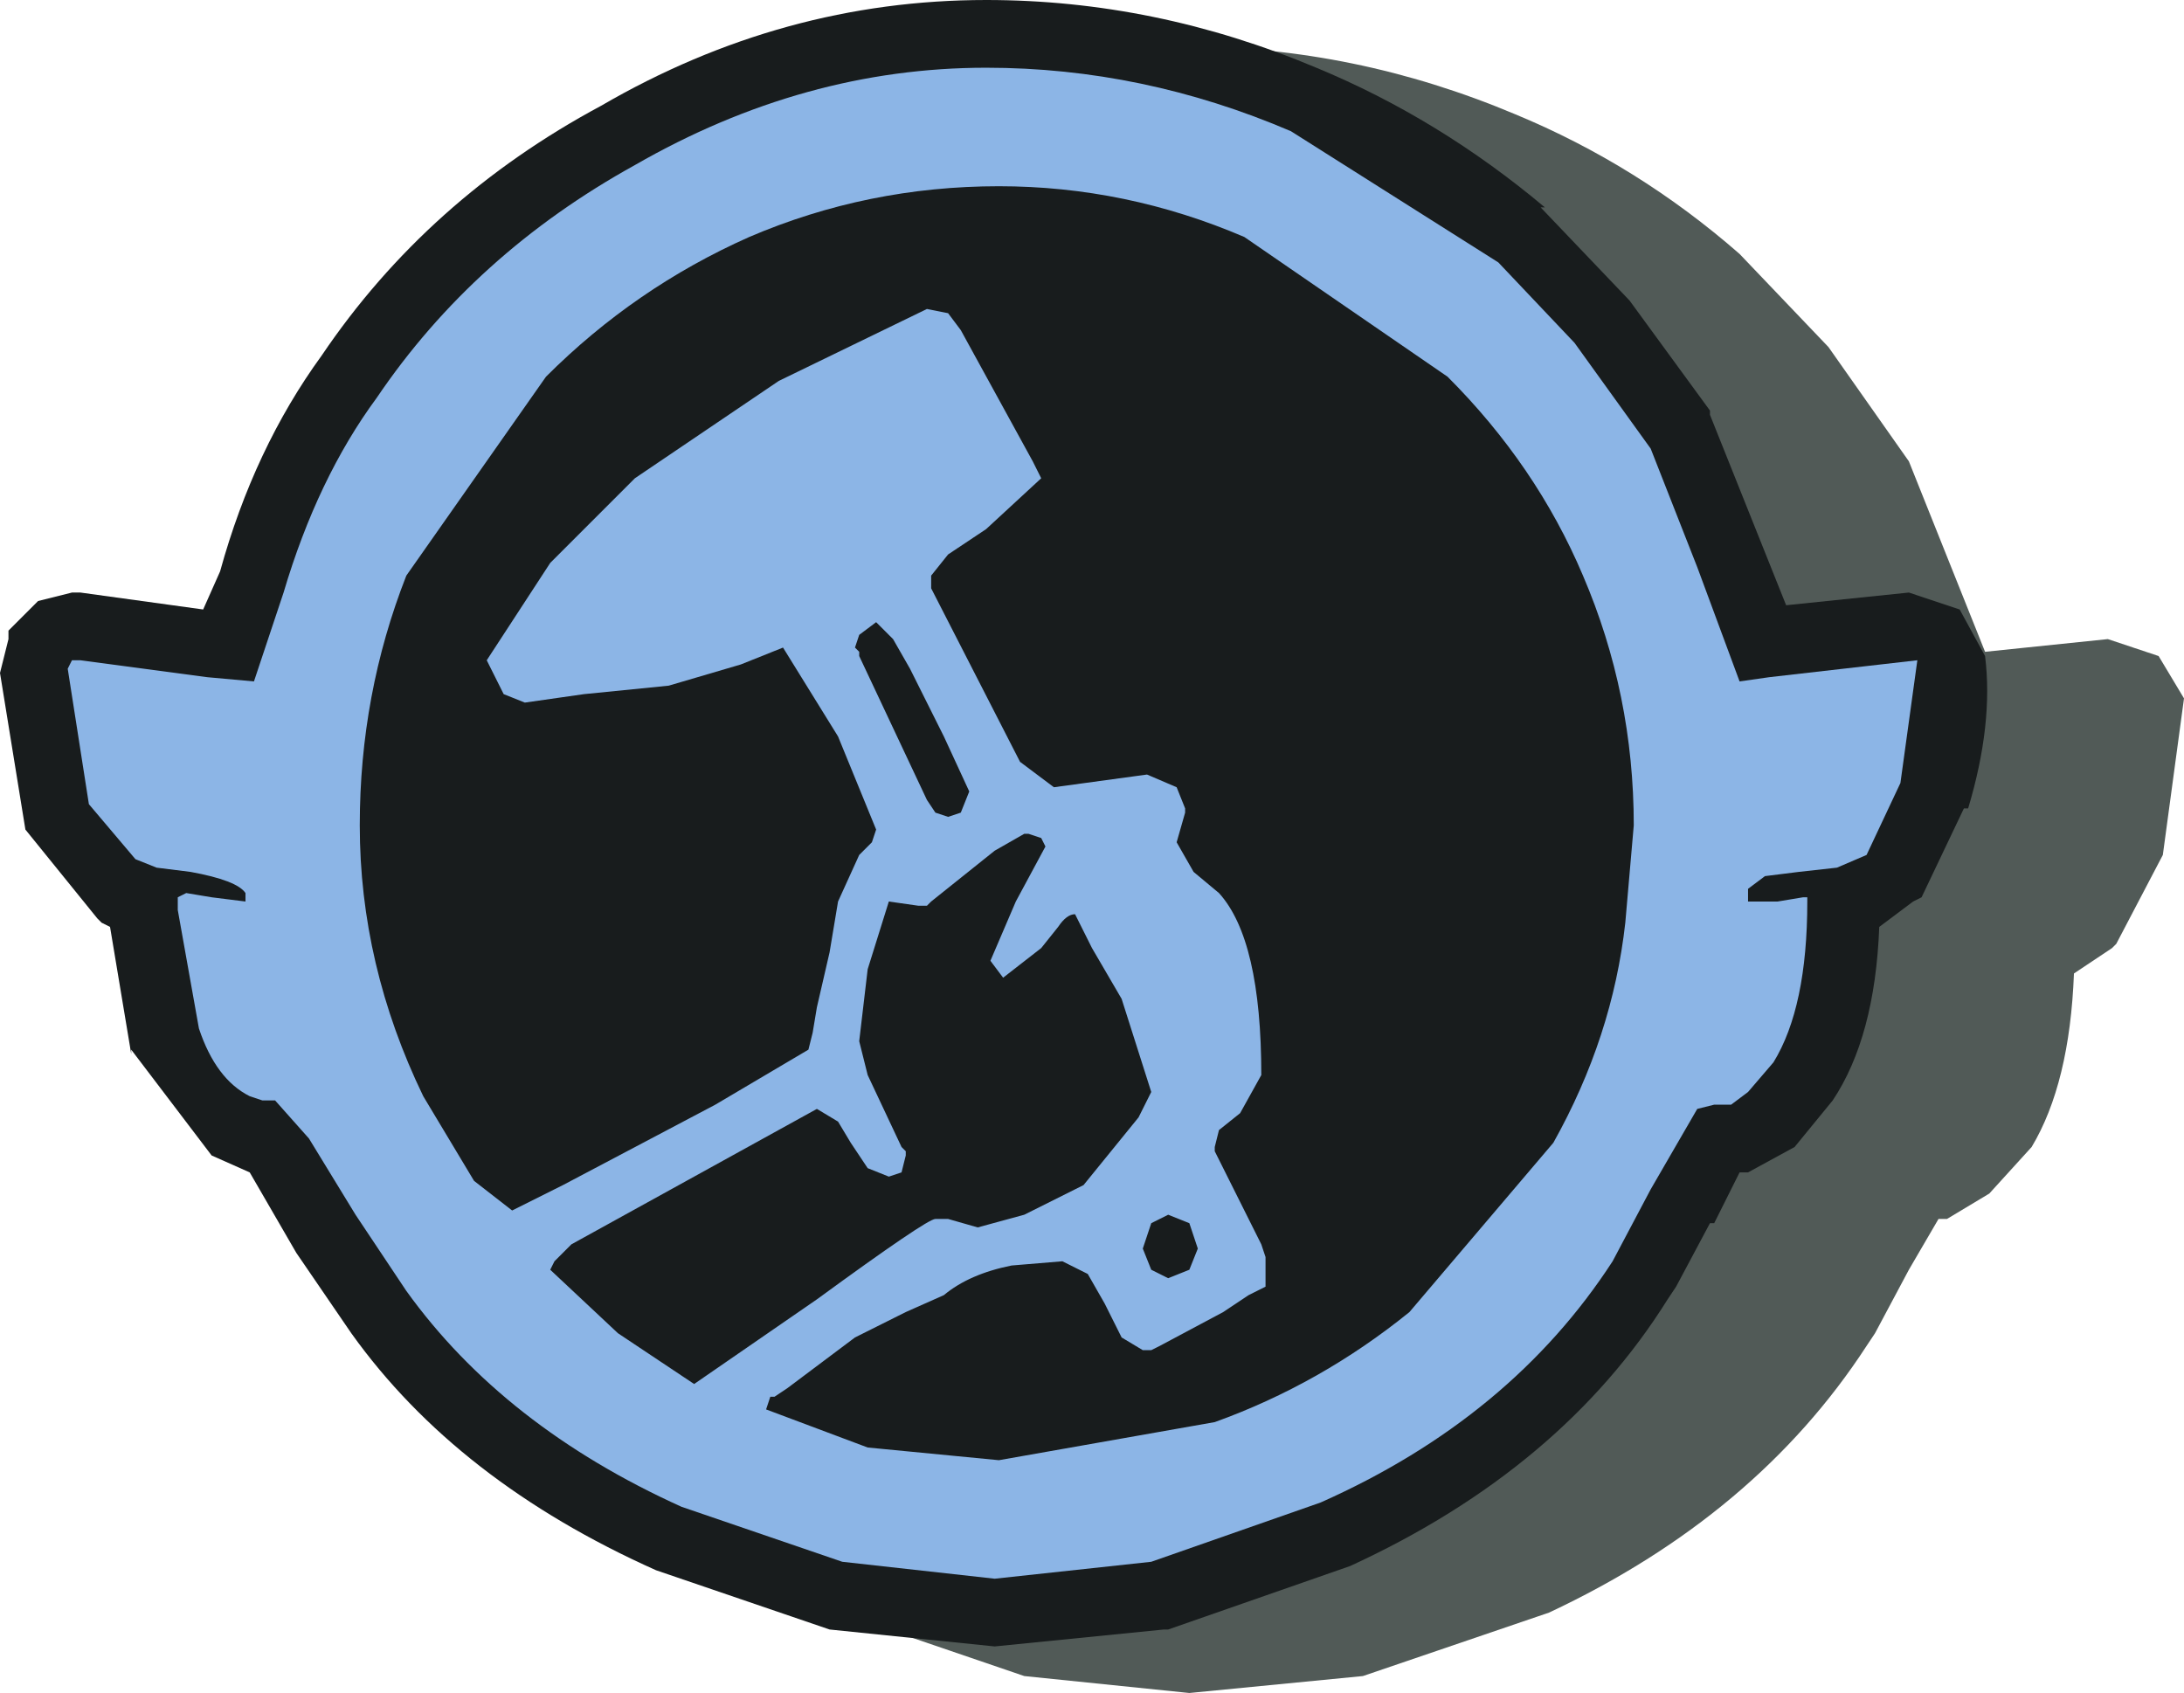 <?xml version="1.0" encoding="UTF-8" standalone="no"?>
<svg xmlns:xlink="http://www.w3.org/1999/xlink" height="20.0px" width="25.8px" xmlns="http://www.w3.org/2000/svg">
  <g transform="matrix(1.0, 0.0, 0.0, 1.0, 12.1, 9.5)">
    <use height="20.0" transform="matrix(1.0, 0.0, 0.0, 1.0, -12.1, -9.5)" width="25.8" xlink:href="#shape0"/>
  </g>
  <defs>
    <g id="shape0" transform="matrix(1.0, 0.0, 0.0, 1.0, 12.1, 9.5)">
      <path d="M12.8 -1.95 L13.4 -1.75 13.7 -1.25 13.45 0.6 12.9 1.65 12.85 1.7 12.4 2.0 Q12.35 3.3 11.9 4.05 L11.4 4.6 10.9 4.9 10.8 4.9 10.45 5.5 10.05 6.25 9.95 6.4 Q8.65 8.4 6.2 9.55 L4.0 10.3 1.95 10.5 0.0 10.3 -2.05 9.6 Q-4.35 8.55 -5.65 6.8 L-5.65 6.75 -6.25 5.85 -6.85 4.9 -7.3 4.7 Q-7.9 4.4 -8.2 3.45 L-8.2 3.5 -8.5 2.0 -8.6 1.9 -9.45 0.85 -9.75 -1.0 -9.7 -1.4 -9.65 -1.5 -9.35 -1.85 -8.9 -1.95 -8.8 -1.95 -7.35 -1.75 -7.2 -2.2 -6.0 -4.75 Q-4.75 -6.6 -2.7 -7.7 -0.5 -8.95 1.9 -8.95 3.9 -8.95 5.8 -8.15 7.25 -7.55 8.45 -6.5 L9.5 -5.4 10.45 -4.05 11.05 -2.55 11.35 -1.8 12.8 -1.95" fill="#515a57" fill-rule="evenodd" stroke="none"/>
      <path d="M10.45 -2.5 L11.05 -2.3 11.35 -1.75 Q11.45 -0.95 11.15 0.05 L11.1 0.05 10.6 1.1 10.5 1.15 10.1 1.45 Q10.05 2.75 9.55 3.5 L9.1 4.05 8.55 4.35 8.45 4.35 8.15 4.95 8.1 4.95 7.7 5.7 7.6 5.85 Q6.35 7.85 3.85 9.0 L1.7 9.75 1.65 9.75 -0.35 9.95 -2.3 9.75 -4.35 9.05 Q-6.7 8.0 -7.95 6.25 L-8.6 5.3 -9.15 4.35 -9.6 4.15 -10.55 2.9 -10.55 2.95 -10.8 1.45 -10.9 1.4 -10.95 1.35 -11.8 0.3 -12.1 -1.55 -12.0 -1.95 -12.0 -2.05 -11.65 -2.4 -11.25 -2.5 -11.15 -2.5 -9.7 -2.3 -9.5 -2.75 Q-9.1 -4.2 -8.3 -5.3 -7.05 -7.15 -5.0 -8.25 -2.85 -9.5 -0.45 -9.5 1.55 -9.5 3.45 -8.7 4.9 -8.1 6.15 -7.05 L6.1 -7.05 7.15 -5.95 8.1 -4.65 8.1 -4.6 8.7 -3.1 9.0 -2.35 10.45 -2.5" fill="#181c1d" fill-rule="evenodd" stroke="none"/>
      <path d="M-1.15 -0.05 L-1.05 0.1 -0.9 0.15 -0.75 0.1 -0.65 -0.15 -0.95 -0.8 -1.35 -1.6 -1.55 -1.95 -1.75 -2.15 -1.95 -2.0 -2.0 -1.85 -1.95 -1.8 -1.95 -1.75 -1.15 -0.05 M2.05 5.25 L1.95 4.95 1.7 4.85 1.5 4.95 1.4 5.25 1.5 5.5 1.7 5.6 1.95 5.5 2.05 5.25 M-3.9 6.85 L-2.45 5.85 Q-1.15 4.9 -1.05 4.9 L-0.9 4.9 -0.55 5.0 0.0 4.85 0.7 4.5 1.35 3.7 1.5 3.4 1.15 2.3 0.8 1.7 0.6 1.3 Q0.5 1.3 0.4 1.45 L0.2 1.7 -0.25 2.05 -0.4 1.85 -0.1 1.15 0.25 0.5 0.2 0.4 0.05 0.35 0.0 0.35 -0.35 0.55 -1.1 1.15 -1.15 1.2 -1.25 1.2 -1.6 1.15 -1.85 1.95 -1.95 2.8 -1.85 3.2 -1.45 4.05 -1.4 4.1 -1.4 4.15 -1.45 4.35 -1.6 4.4 -1.85 4.3 -2.05 4.0 -2.2 3.75 -2.45 3.6 -5.35 5.2 -5.55 5.4 -5.6 5.5 -4.8 6.25 -3.9 6.85 M10.55 -1.7 L10.35 -0.25 9.95 0.6 9.6 0.75 9.15 0.8 8.75 0.85 8.55 1.0 8.55 1.15 8.65 1.15 8.9 1.15 9.2 1.1 9.25 1.1 9.25 1.15 Q9.25 2.4 8.85 3.05 L8.55 3.4 8.35 3.55 8.15 3.55 7.95 3.6 7.4 4.55 6.95 5.4 Q5.75 7.25 3.5 8.25 L1.5 8.95 -0.35 9.15 -2.15 8.95 -4.05 8.3 Q-6.15 7.35 -7.3 5.75 L-7.9 4.85 -8.45 3.95 -8.85 3.5 -9.0 3.5 -9.15 3.45 Q-9.55 3.25 -9.75 2.65 L-10.0 1.25 -10.0 1.1 -9.9 1.05 -9.6 1.1 -9.2 1.15 -9.2 1.05 Q-9.3 0.9 -9.85 0.8 L-10.25 0.75 -10.5 0.65 -11.05 0.0 -11.3 -1.6 -11.25 -1.7 -11.15 -1.7 -9.65 -1.5 -9.1 -1.45 -9.0 -1.75 -8.75 -2.5 Q-8.35 -3.85 -7.65 -4.8 -6.5 -6.5 -4.6 -7.55 -2.6 -8.7 -0.45 -8.7 1.4 -8.7 3.15 -7.95 L5.6 -6.4 6.5 -5.45 7.4 -4.2 7.95 -2.8 8.45 -1.45 8.8 -1.5 10.55 -1.7 M7.1 1.4 L7.2 0.25 Q7.2 -1.3 6.6 -2.7 6.05 -4.0 5.0 -5.05 L2.6 -6.7 Q1.2 -7.3 -0.3 -7.3 -1.85 -7.3 -3.25 -6.7 -4.6 -6.1 -5.65 -5.05 L-7.3 -2.7 Q-7.85 -1.3 -7.85 0.25 -7.85 1.9 -7.1 3.45 L-6.5 4.45 -6.05 4.8 -5.45 4.5 -3.65 3.55 -2.55 2.9 -2.5 2.7 -2.45 2.4 -2.3 1.75 -2.2 1.15 -1.95 0.6 -1.8 0.45 -1.75 0.3 -2.2 -0.8 -2.85 -1.85 -3.35 -1.65 -4.2 -1.4 -5.2 -1.3 -5.9 -1.2 -6.15 -1.3 -6.35 -1.7 -5.6 -2.85 -4.6 -3.85 -2.9 -5.0 -1.15 -5.85 -0.9 -5.8 -0.75 -5.6 0.1 -4.05 0.2 -3.85 -0.45 -3.25 -0.9 -2.95 -1.1 -2.7 -1.1 -2.55 -0.05 -0.5 0.35 -0.2 1.45 -0.35 1.8 -0.2 1.9 0.05 1.9 0.1 1.8 0.45 2.0 0.8 2.3 1.05 Q2.8 1.6 2.8 3.2 L2.55 3.65 2.3 3.85 2.25 4.05 2.25 4.1 2.8 5.2 2.85 5.35 2.85 5.5 2.85 5.7 2.65 5.8 2.35 6.0 1.6 6.4 1.5 6.45 1.4 6.45 1.15 6.3 0.95 5.9 0.75 5.55 0.45 5.4 -0.15 5.45 Q-0.65 5.55 -0.95 5.8 L-1.4 6.0 -2.0 6.3 -2.8 6.9 -2.95 7.0 -3.0 7.0 -3.05 7.15 -1.85 7.6 -0.3 7.75 2.25 7.3 Q3.5 6.85 4.55 6.0 L6.25 4.0 Q6.95 2.75 7.1 1.4" fill="#8cb5e6" fill-rule="evenodd" stroke="none"/>
    </g>
  </defs>
</svg>
